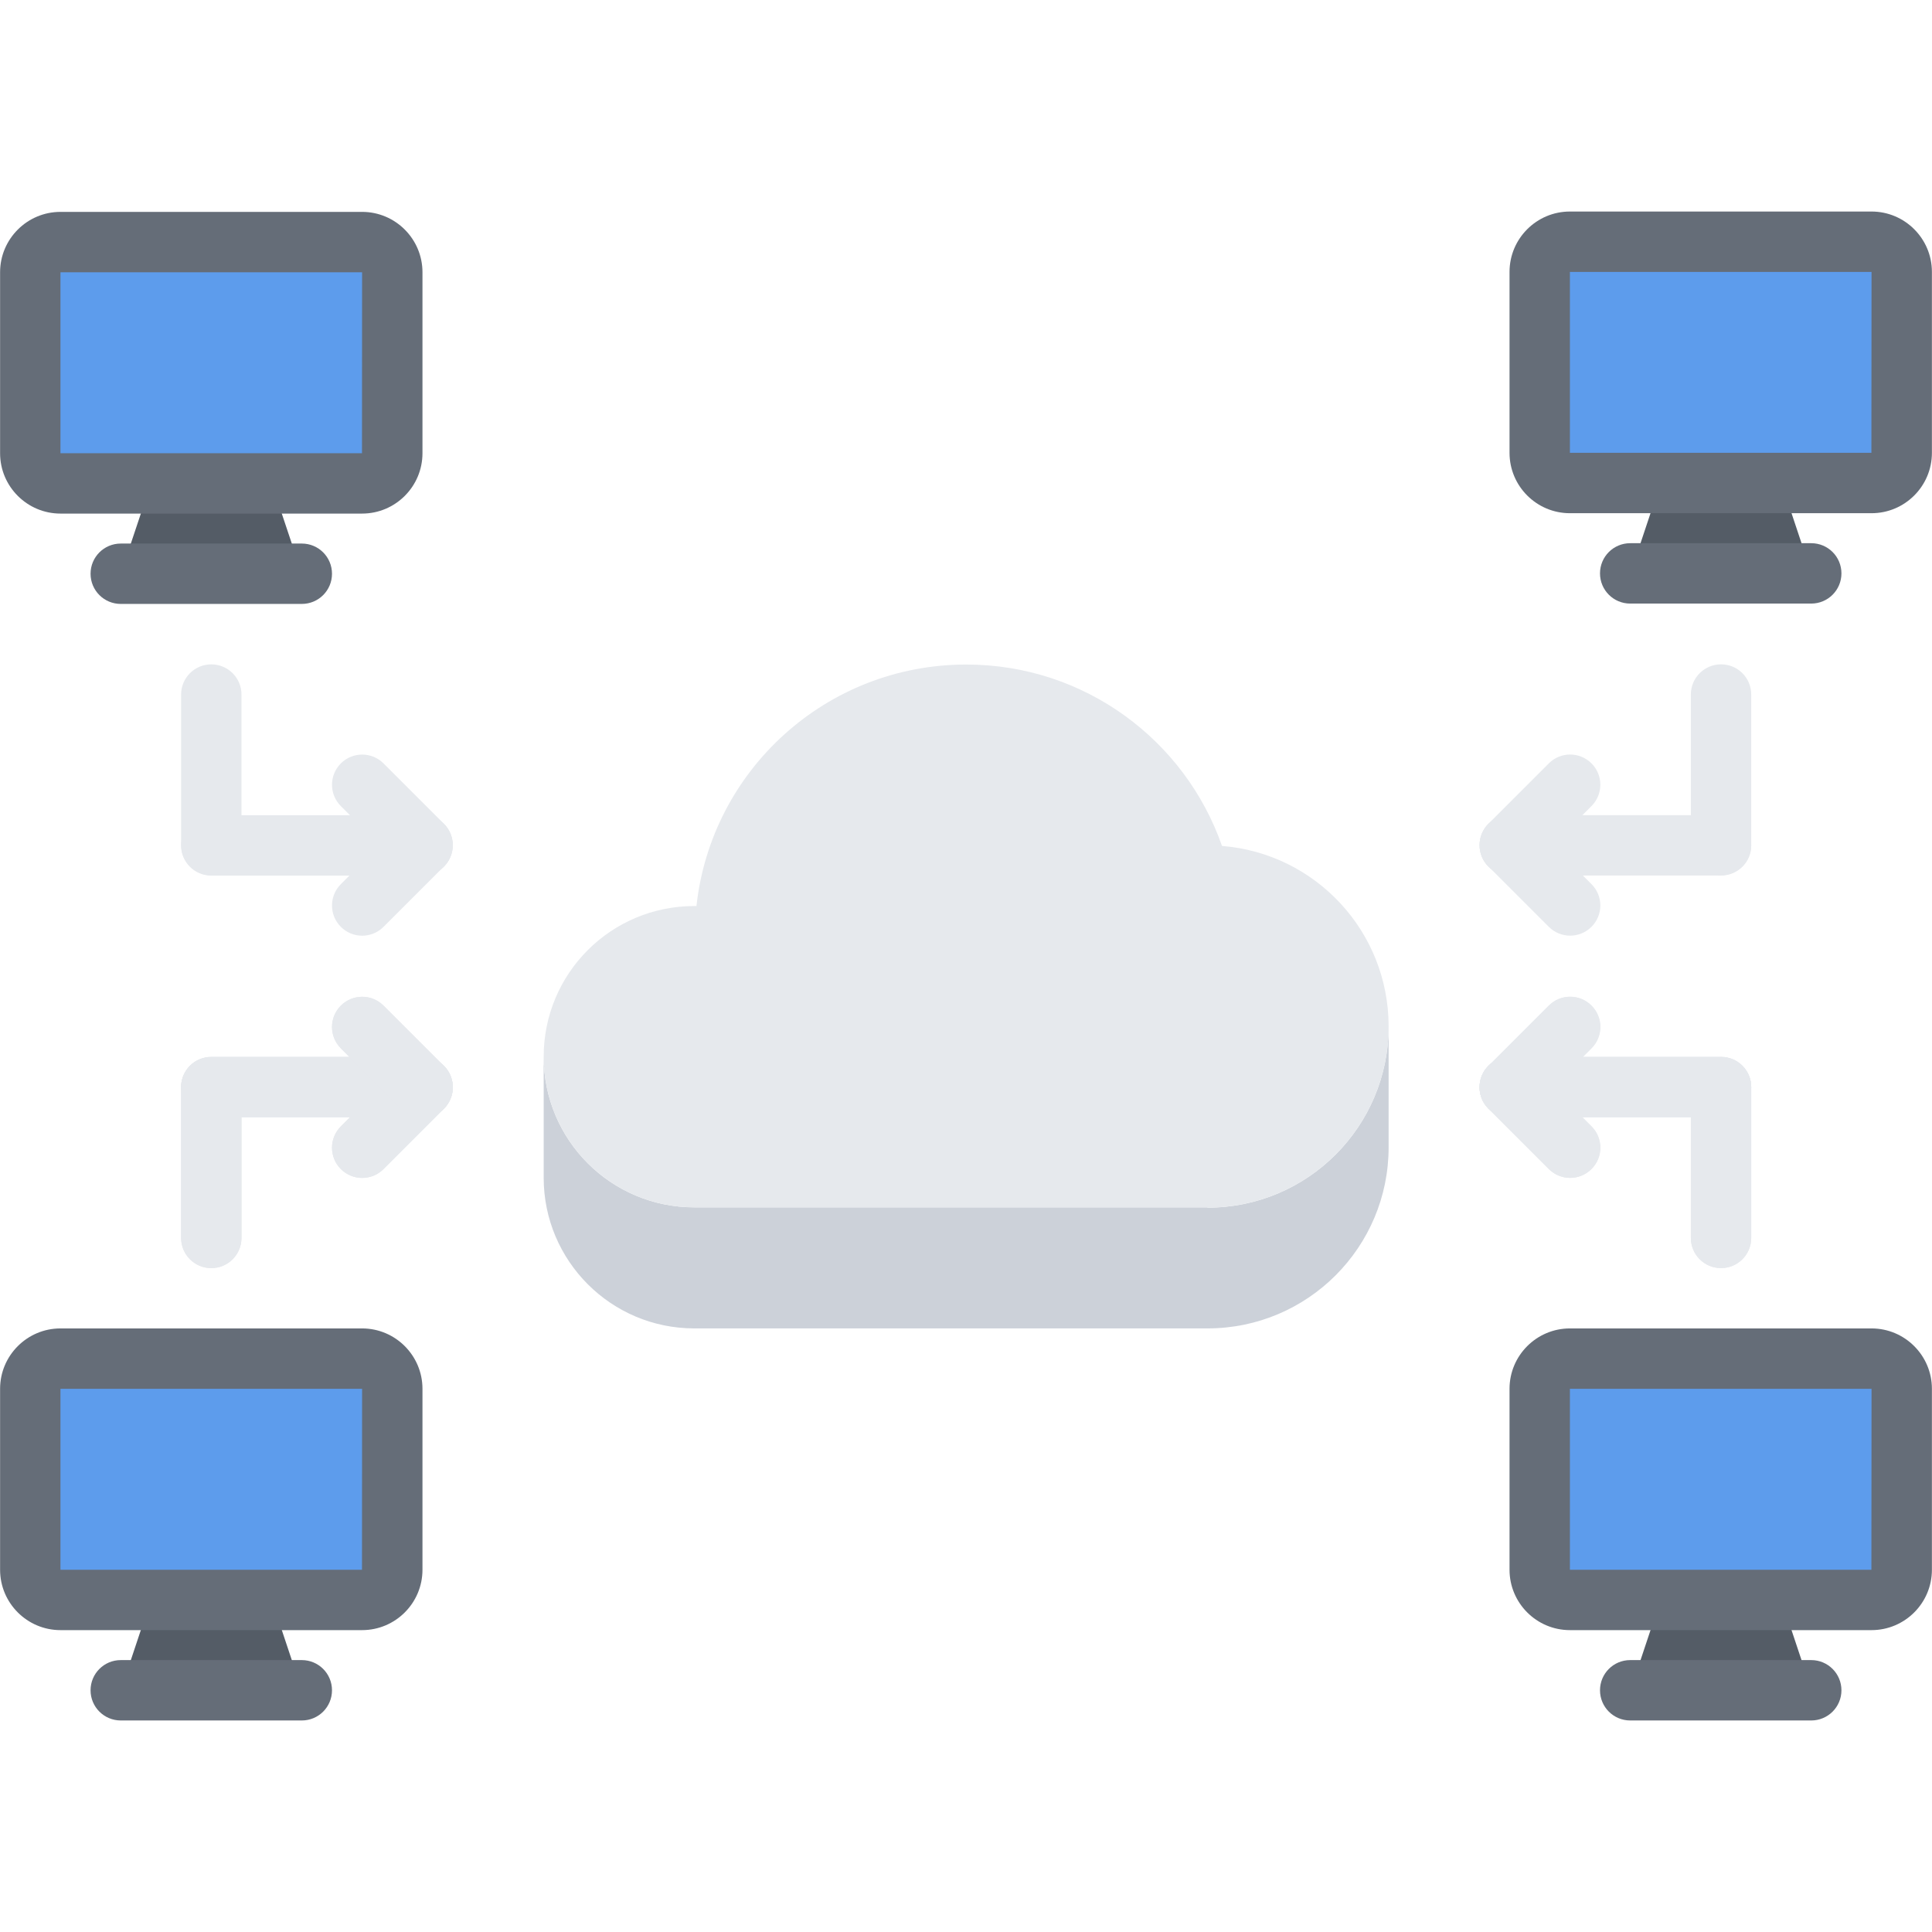 <svg width="88" height="88" viewBox="0 0 88 88" fill="none" xmlns="http://www.w3.org/2000/svg">
<path d="M11.688 22.021H7.562H2.75C2.007 22.021 1.375 21.388 1.375 20.646V12.396C1.375 11.639 2.007 11.021 2.75 11.021H16.5C17.256 11.021 17.875 11.639 17.875 12.396V20.646C17.875 21.388 17.256 22.021 16.5 22.021H11.688Z" fill="#5D9CEC"/>
<path d="M12.376 22.021L13.751 26.132H5.5L6.875 22.021H12.376Z" fill="#545C66"/>
<path d="M12.376 72.868L13.751 76.993H5.5L6.875 72.868H12.376Z" fill="#545C66"/>
<path d="M17.875 63.257V71.493C17.875 72.249 17.256 72.868 16.5 72.868H11.688H7.562H2.75C2.007 72.868 1.375 72.249 1.375 71.493V63.257C1.375 62.501 2.007 61.882 2.75 61.882H16.5C17.256 61.882 17.875 62.501 17.875 63.257Z" fill="#5D9CEC"/>
<path d="M81.141 72.868L82.516 76.993H74.265L75.64 72.868H81.141Z" fill="#545C66"/>
<path d="M86.625 63.257V71.493C86.625 72.249 86.006 72.868 85.25 72.868H80.438H76.312H71.514C70.757 72.868 70.139 72.249 70.139 71.493V63.257C70.139 62.501 70.757 61.882 71.514 61.882H85.25C86.006 61.882 86.625 62.501 86.625 63.257Z" fill="#5D9CEC"/>
<path d="M81.141 21.993L82.516 26.118H74.265L75.64 21.993H81.141Z" fill="#545C66"/>
<path d="M86.625 12.382V20.618C86.625 21.374 86.006 21.993 85.25 21.993H80.438H76.312H71.514C70.757 21.993 70.139 21.374 70.139 20.618V12.382C70.139 11.626 70.757 11.007 71.514 11.007H85.25C86.006 11.007 86.625 11.626 86.625 12.382Z" fill="#5D9CEC"/>
<path d="M55 55.007C59.565 55.007 63.25 51.308 63.25 46.757V52.257C63.25 56.808 59.565 60.507 55 60.507H31.625C27.83 60.507 24.764 57.427 24.764 53.646V48.132C24.764 51.927 27.83 54.993 31.625 54.993H55V55.007Z" fill="#CCD1D9"/>
<path d="M55.674 38.533C59.923 38.877 63.25 42.424 63.25 46.755C63.25 51.307 59.565 55.005 55 55.005V54.992H31.625C27.83 54.992 24.764 51.925 24.764 48.13C24.764 44.336 27.83 41.269 31.625 41.269H31.707H31.723C32.395 35.082 37.635 30.269 44.014 30.269C49.404 30.269 53.983 33.721 55.661 38.533H55.674Z" fill="#E6E9ED"/>
<path d="M19.246 50.89H9.624C8.863 50.89 8.249 50.276 8.249 49.515C8.249 48.755 8.863 48.14 9.624 48.14H19.246C20.006 48.14 20.621 48.755 20.621 49.515C20.621 50.276 20.006 50.89 19.246 50.89Z" fill="#E6E9ED"/>
<path d="M9.624 57.761C8.863 57.761 8.249 57.146 8.249 56.386V49.528C8.249 48.767 8.863 48.153 9.624 48.153C10.384 48.153 10.999 48.767 10.999 49.528V56.386C10.999 57.146 10.384 57.761 9.624 57.761Z" fill="#E6E9ED"/>
<path d="M16.497 53.653C16.145 53.653 15.793 53.518 15.525 53.25C14.988 52.712 14.988 51.843 15.525 51.305L18.275 48.555C18.813 48.018 19.682 48.018 20.219 48.555C20.757 49.093 20.757 49.962 20.219 50.5L17.469 53.25C17.201 53.518 16.849 53.653 16.497 53.653Z" fill="#E6E9ED"/>
<path d="M19.247 50.903C18.895 50.903 18.543 50.768 18.275 50.5L15.525 47.75C14.988 47.212 14.988 46.343 15.525 45.805C16.063 45.268 16.932 45.268 17.469 45.805L20.219 48.555C20.757 49.093 20.757 49.962 20.219 50.5C19.951 50.768 19.599 50.903 19.247 50.903Z" fill="#E6E9ED"/>
<path d="M19.246 50.89H9.624C8.863 50.89 8.249 50.276 8.249 49.515C8.249 48.755 8.863 48.14 9.624 48.14H19.246C20.006 48.14 20.621 48.755 20.621 49.515C20.621 50.276 20.006 50.89 19.246 50.89Z" fill="#E6E9ED"/>
<path d="M9.624 57.761C8.863 57.761 8.249 57.146 8.249 56.386V49.528C8.249 48.767 8.863 48.153 9.624 48.153C10.384 48.153 10.999 48.767 10.999 49.528V56.386C10.999 57.146 10.384 57.761 9.624 57.761Z" fill="#E6E9ED"/>
<path d="M16.497 53.653C16.145 53.653 15.793 53.518 15.525 53.25C14.988 52.712 14.988 51.843 15.525 51.305L18.275 48.555C18.813 48.018 19.682 48.018 20.219 48.555C20.757 49.093 20.757 49.962 20.219 50.5L17.469 53.25C17.201 53.518 16.849 53.653 16.497 53.653Z" fill="#E6E9ED"/>
<path d="M19.247 50.903C18.895 50.903 18.543 50.768 18.275 50.5L15.525 47.75C14.988 47.212 14.988 46.343 15.525 45.805C16.063 45.268 16.932 45.268 17.469 45.805L20.219 48.555C20.757 49.093 20.757 49.962 20.219 50.5C19.951 50.768 19.599 50.903 19.247 50.903Z" fill="#E6E9ED"/>
<path d="M19.246 39.882H9.624C8.863 39.882 8.249 39.267 8.249 38.507C8.249 37.746 8.863 37.132 9.624 37.132H19.246C20.006 37.132 20.621 37.746 20.621 38.507C20.621 39.267 20.006 39.882 19.246 39.882Z" fill="#E6E9ED"/>
<path d="M9.624 39.87C8.863 39.87 8.249 39.255 8.249 38.495V31.636C8.249 30.876 8.863 30.261 9.624 30.261C10.384 30.261 10.999 30.876 10.999 31.636V38.495C10.999 39.255 10.384 39.87 9.624 39.87Z" fill="#E6E9ED"/>
<path d="M19.247 39.87C18.895 39.87 18.543 39.735 18.275 39.467L15.525 36.717C14.988 36.179 14.988 35.31 15.525 34.772C16.063 34.235 16.932 34.235 17.469 34.772L20.219 37.522C20.757 38.06 20.757 38.929 20.219 39.467C19.951 39.735 19.599 39.87 19.247 39.87Z" fill="#E6E9ED"/>
<path d="M16.497 42.62C16.145 42.62 15.793 42.485 15.525 42.217C14.988 41.679 14.988 40.81 15.525 40.272L18.275 37.522C18.813 36.985 19.682 36.985 20.219 37.522C20.757 38.06 20.757 38.929 20.219 39.467L17.469 42.217C17.201 42.485 16.849 42.62 16.497 42.62Z" fill="#E6E9ED"/>
<path d="M78.391 50.889H68.769C68.009 50.889 67.394 50.274 67.394 49.514C67.394 48.753 68.009 48.139 68.769 48.139H78.391C79.152 48.139 79.766 48.753 79.766 49.514C79.766 50.274 79.15 50.889 78.391 50.889Z" fill="#E6E9ED"/>
<path d="M78.391 57.76C77.631 57.76 77.016 57.145 77.016 56.385V49.526C77.016 48.766 77.631 48.151 78.391 48.151C79.152 48.151 79.766 48.766 79.766 49.526V56.385C79.766 57.145 79.15 57.76 78.391 57.76Z" fill="#E6E9ED"/>
<path d="M71.518 53.651C71.166 53.651 70.814 53.516 70.546 53.248L67.796 50.498C67.258 49.961 67.258 49.092 67.796 48.554C68.333 48.016 69.202 48.016 69.74 48.554L72.49 51.304C73.028 51.842 73.028 52.711 72.49 53.248C72.221 53.516 71.87 53.651 71.518 53.651Z" fill="#E6E9ED"/>
<path d="M68.768 50.901C68.416 50.901 68.064 50.766 67.796 50.498C67.258 49.961 67.258 49.092 67.796 48.554L70.546 45.804C71.083 45.266 71.952 45.266 72.49 45.804C73.028 46.342 73.028 47.211 72.49 47.748L69.74 50.498C69.471 50.766 69.12 50.901 68.768 50.901Z" fill="#E6E9ED"/>
<path d="M78.391 50.889H68.769C68.009 50.889 67.394 50.274 67.394 49.514C67.394 48.753 68.009 48.139 68.769 48.139H78.391C79.152 48.139 79.766 48.753 79.766 49.514C79.766 50.274 79.15 50.889 78.391 50.889Z" fill="#E6E9ED"/>
<path d="M78.391 57.76C77.631 57.76 77.016 57.145 77.016 56.385V49.526C77.016 48.766 77.631 48.151 78.391 48.151C79.152 48.151 79.766 48.766 79.766 49.526V56.385C79.766 57.145 79.15 57.76 78.391 57.76Z" fill="#E6E9ED"/>
<path d="M71.518 53.651C71.166 53.651 70.814 53.516 70.546 53.248L67.796 50.498C67.258 49.961 67.258 49.092 67.796 48.554C68.333 48.016 69.202 48.016 69.74 48.554L72.49 51.304C73.028 51.842 73.028 52.711 72.49 53.248C72.221 53.516 71.87 53.651 71.518 53.651Z" fill="#E6E9ED"/>
<path d="M68.768 50.901C68.416 50.901 68.064 50.766 67.796 50.498C67.258 49.961 67.258 49.092 67.796 48.554L70.546 45.804C71.083 45.266 71.952 45.266 72.49 45.804C73.028 46.342 73.028 47.211 72.49 47.748L69.74 50.498C69.471 50.766 69.12 50.901 68.768 50.901Z" fill="#E6E9ED"/>
<path d="M78.391 39.88H68.769C68.009 39.88 67.394 39.266 67.394 38.505C67.394 37.745 68.009 37.13 68.769 37.13H78.391C79.152 37.13 79.766 37.745 79.766 38.505C79.766 39.266 79.15 39.88 78.391 39.88Z" fill="#E6E9ED"/>
<path d="M78.391 39.868C77.631 39.868 77.016 39.254 77.016 38.493V31.635C77.016 30.874 77.631 30.26 78.391 30.26C79.152 30.26 79.766 30.874 79.766 31.635V38.493C79.766 39.254 79.15 39.868 78.391 39.868Z" fill="#E6E9ED"/>
<path d="M68.768 39.868C68.416 39.868 68.064 39.733 67.796 39.465C67.258 38.928 67.258 38.059 67.796 37.521L70.546 34.771C71.083 34.233 71.952 34.233 72.49 34.771C73.028 35.309 73.028 36.178 72.49 36.715L69.74 39.465C69.471 39.733 69.12 39.868 68.768 39.868Z" fill="#E6E9ED"/>
<path d="M71.518 42.618C71.166 42.618 70.814 42.483 70.546 42.215L67.796 39.465C67.258 38.928 67.258 38.059 67.796 37.521C68.333 36.983 69.202 36.983 69.74 37.521L72.49 40.271C73.028 40.809 73.028 41.678 72.49 42.215C72.221 42.483 71.87 42.618 71.518 42.618Z" fill="#E6E9ED"/>
<path d="M82.5 27.492H74.253C73.492 27.492 72.878 26.877 72.878 26.117C72.878 25.356 73.492 24.742 74.253 24.742H82.5C83.26 24.742 83.875 25.356 83.875 26.117C83.875 26.877 83.26 27.492 82.5 27.492Z" fill="#656D78"/>
<path d="M82.5 78.365H74.253C73.492 78.365 72.878 77.751 72.878 76.99C72.878 76.23 73.492 75.615 74.253 75.615H82.5C83.26 75.615 83.875 76.23 83.875 76.99C83.875 77.751 83.26 78.365 82.5 78.365Z" fill="#656D78"/>
<path d="M13.747 78.365H5.5C4.74 78.365 4.125 77.751 4.125 76.99C4.125 76.23 4.74 75.615 5.5 75.615H13.747C14.508 75.615 15.122 76.23 15.122 76.99C15.122 77.751 14.508 78.365 13.747 78.365Z" fill="#656D78"/>
<path d="M85.246 9.635H71.507C69.99 9.635 68.757 10.868 68.757 12.385V20.626C68.757 22.143 69.99 23.376 71.507 23.376H85.246C86.763 23.376 87.996 22.143 87.996 20.626V12.385C87.996 10.868 86.763 9.635 85.246 9.635ZM85.24 20.626H71.507V12.385H85.246L85.24 20.626Z" fill="#656D78"/>
<path d="M85.246 60.508H71.507C69.99 60.508 68.757 61.742 68.757 63.258V71.5C68.757 73.017 69.99 74.25 71.507 74.25H85.246C86.763 74.25 87.996 73.017 87.996 71.5V63.258C87.996 61.742 86.763 60.508 85.246 60.508ZM85.24 71.5H71.507V63.258H85.246L85.24 71.5Z" fill="#656D78"/>
<path d="M16.493 60.508H2.754C1.238 60.508 0.004 61.742 0.004 63.258V71.5C0.004 73.017 1.238 74.25 2.754 74.25H16.493C18.01 74.25 19.243 73.017 19.243 71.5V63.258C19.243 61.742 18.01 60.508 16.493 60.508ZM16.488 71.5H2.754V63.258H16.493L16.488 71.5Z" fill="#656D78"/>
<path d="M16.493 9.651H2.754C1.238 9.651 0.004 10.884 0.004 12.401V20.643C0.004 22.16 1.238 23.393 2.754 23.393H16.493C18.01 23.393 19.243 22.16 19.243 20.643V12.401C19.243 10.884 18.01 9.651 16.493 9.651ZM16.488 20.643H2.754V12.401H16.493L16.488 20.643Z" fill="#656D78"/>
<path d="M13.747 27.508H5.5C4.74 27.508 4.125 26.894 4.125 26.133C4.125 25.373 4.74 24.758 5.5 24.758H13.747C14.508 24.758 15.122 25.373 15.122 26.133C15.122 26.894 14.508 27.508 13.747 27.508Z" fill="#656D78"/>
</svg>
